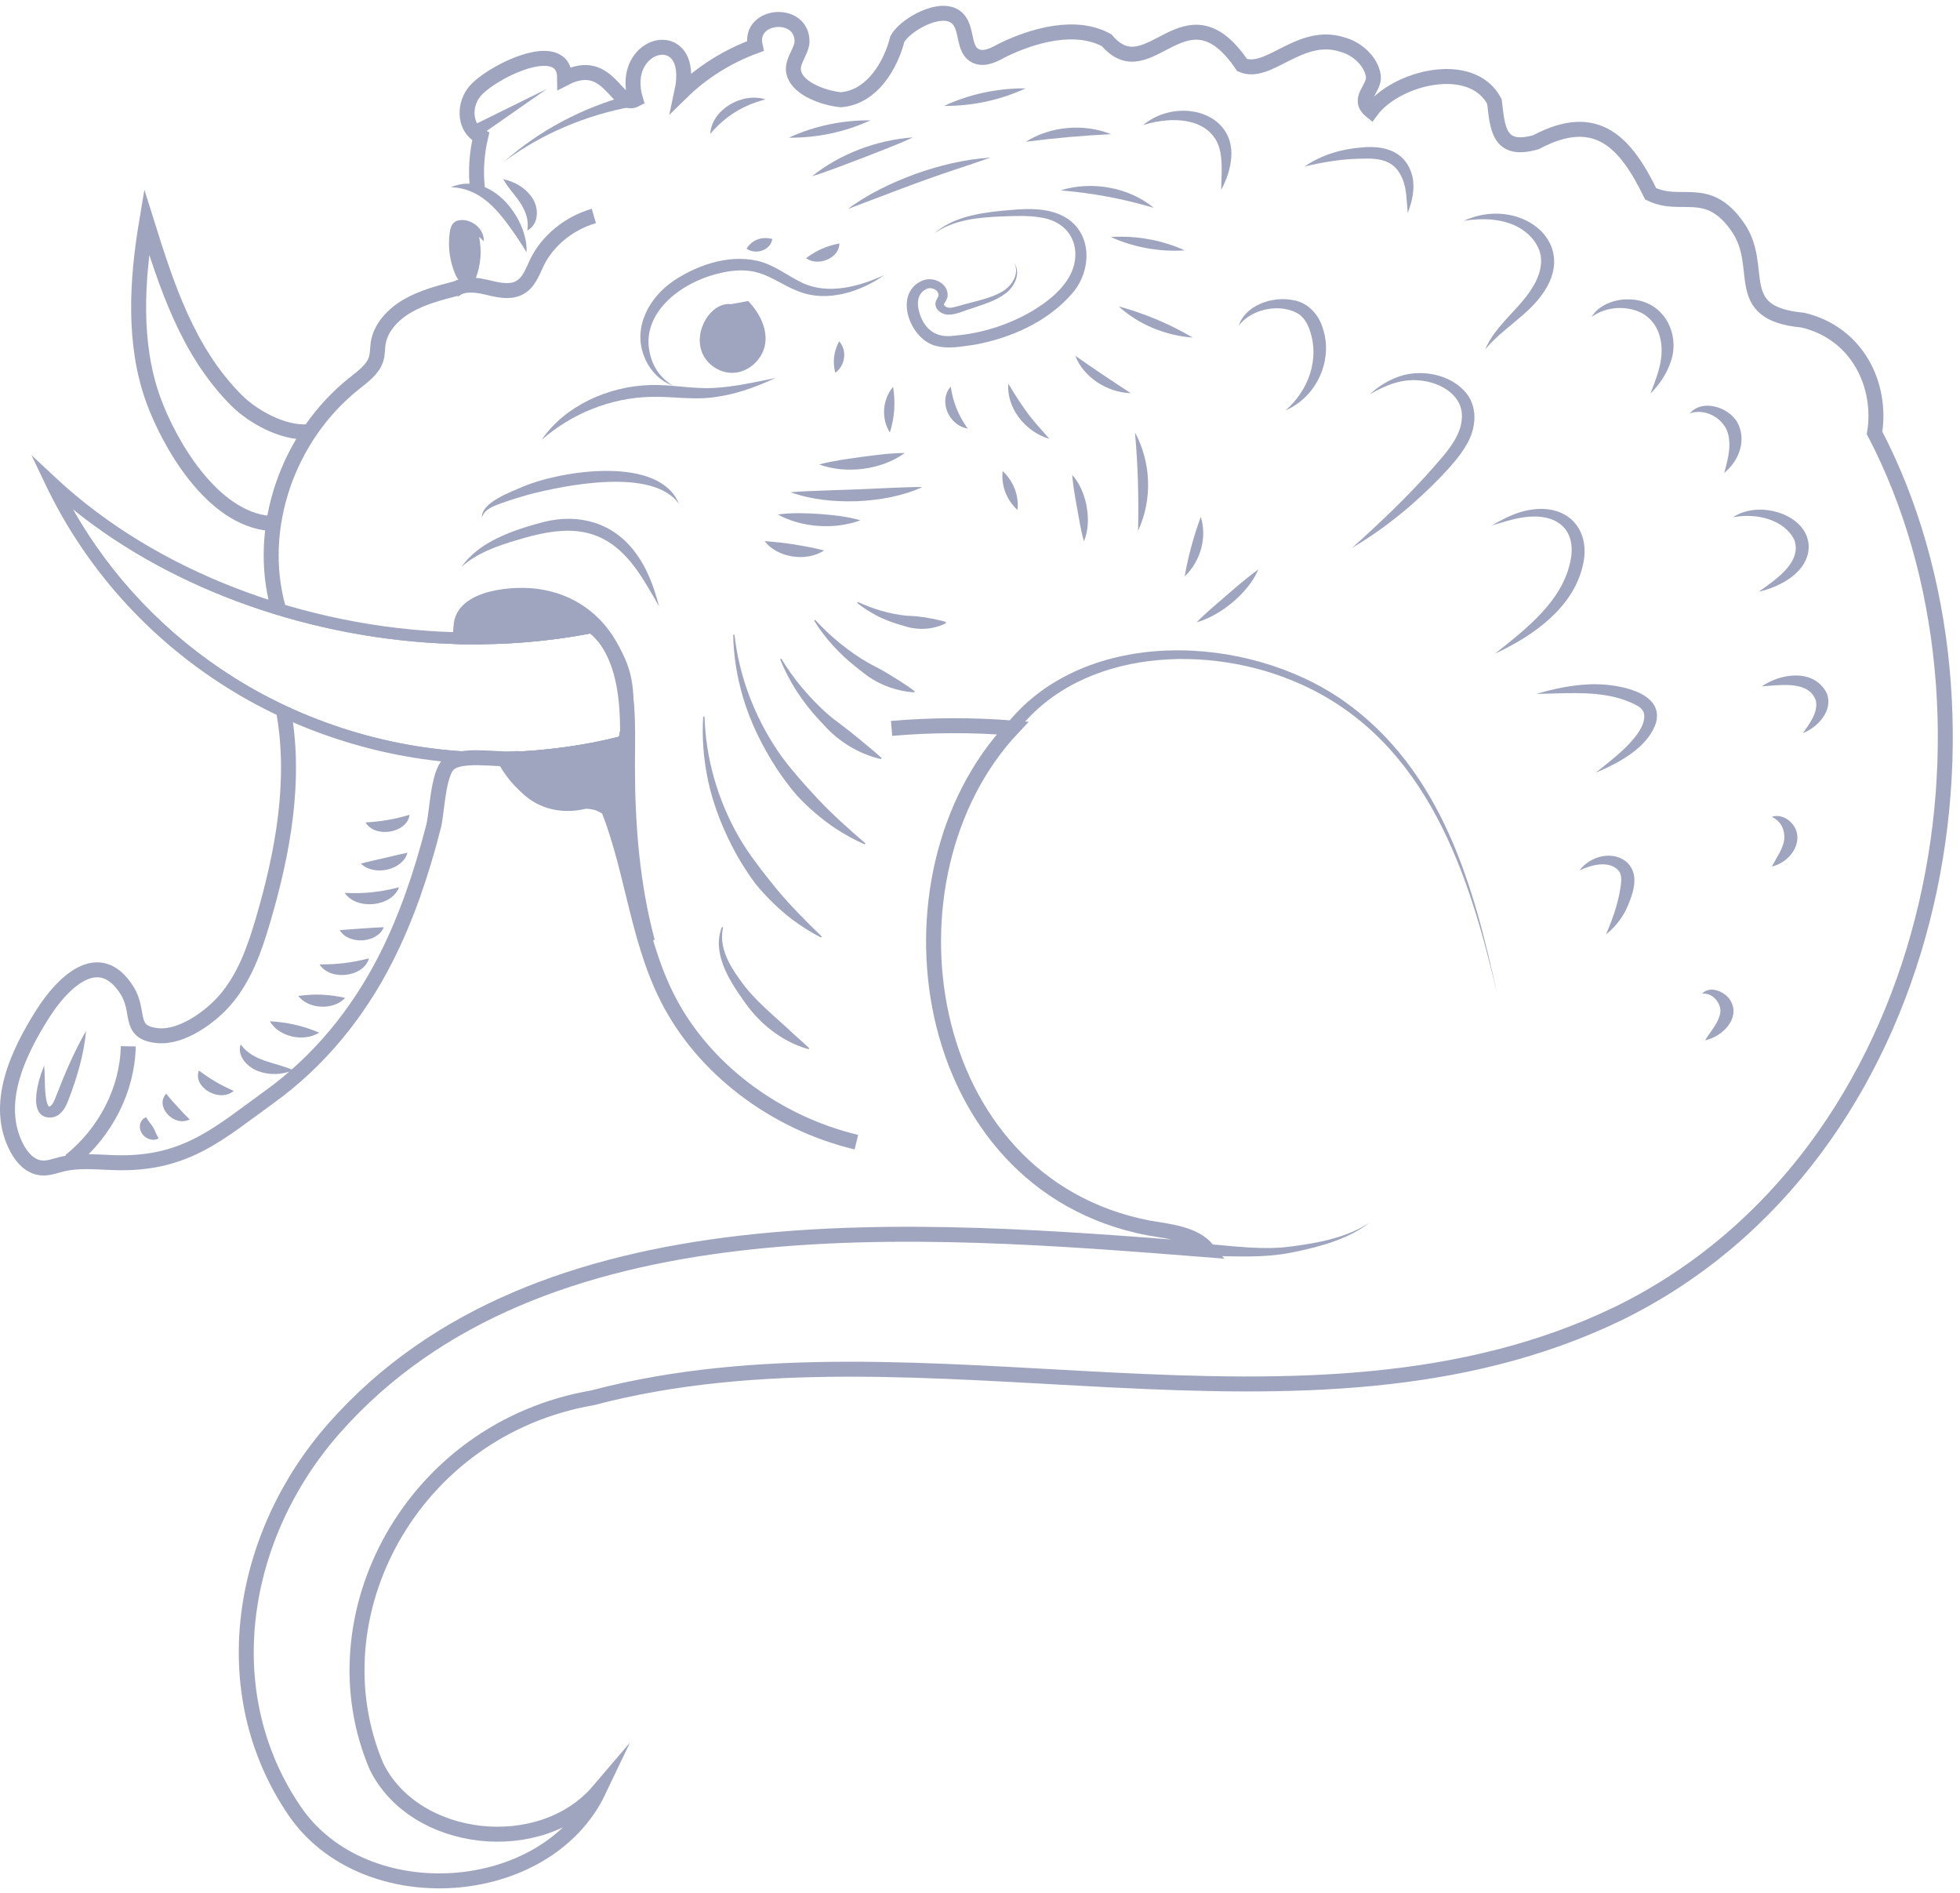 <svg width="262" height="253" viewBox="0 0 262 253" fill="none" xmlns="http://www.w3.org/2000/svg">
<path d="M37.857 94.743C39.62 104.156 37.857 113.826 35.14 123.049C34.029 126.815 32.707 130.639 30.043 133.704C28.188 135.836 24.355 138.727 21.07 138.407C16.979 138.007 18.83 135.259 16.953 132.316C13.164 126.376 8.247 131.501 5.74 135.452C2.393 140.728 -0.901 147.614 2.31 153.531C2.97 154.745 4.055 155.959 5.547 156.086C6.466 156.165 7.35 155.817 8.238 155.595C10.732 154.978 13.37 155.362 15.956 155.394C25.042 155.504 29.496 151.28 35.941 146.649C42.73 141.769 47.858 135.349 51.489 128.258C54.394 122.583 56.38 116.567 57.947 110.488C58.428 108.621 58.524 103.429 59.999 102.1C61.582 100.672 66.233 101.534 68.456 101.411C68.775 103.765 70.56 105.912 72.971 106.85C75.381 107.787 78.334 107.467 80.439 106.051C84.503 114.811 84.844 124.734 89.215 133.372C93.949 142.73 103.473 149.999 114.476 152.645" stroke="#9FA5BE" stroke-width="2" stroke-miterlimit="10"/>
<path d="M61.718 84.658C60.738 80.027 68.001 79.255 71.457 79.659C77.63 80.379 81.594 84.614 83.033 89.934C84.14 94.031 83.864 98.315 83.873 102.531C83.891 110.381 84.503 118.228 86.55 125.857" stroke="#9FA5BE" stroke-width="2" stroke-miterlimit="10"/>
<path d="M60.983 38.554C58.734 39.139 56.451 39.737 54.482 40.876C52.513 42.015 50.864 43.791 50.549 45.887C50.444 46.579 50.487 47.295 50.282 47.971C49.871 49.34 48.545 50.293 47.368 51.23C38.364 58.393 34.274 70.626 37.166 81.146" stroke="#9FA5BE" stroke-width="2" stroke-miterlimit="10"/>
<path d="M5.893 142.397C6.055 143.924 5.911 145.53 6.191 147.001C6.256 147.325 6.396 147.847 6.584 147.895C6.584 147.887 6.58 147.891 6.584 147.891C6.615 147.891 6.633 147.887 6.663 147.867C7.061 147.642 7.328 146.957 7.516 146.435C8.68 143.481 9.883 140.574 11.506 137.778C11.213 140.938 10.303 143.983 9.166 146.961C8.951 147.535 8.628 148.29 8.072 148.781C7.276 149.595 5.696 149.564 5.163 148.535C4.874 148.005 4.843 147.555 4.821 147.123C4.821 145.415 5.329 143.908 5.889 142.401L5.893 142.397Z" fill="#9FA5BE"/>
<path d="M17.146 139.831C17.028 145.609 14.14 151.3 9.367 155.148" stroke="#9FA5BE" stroke-width="2" stroke-miterlimit="10"/>
<path d="M19.534 149.311C19.889 149.936 20.169 150.169 20.475 150.667C20.772 151.173 20.825 151.51 21.206 152.127C20.383 152.621 19.337 152.119 18.93 151.415C18.506 150.719 18.629 149.655 19.534 149.311Z" fill="#9FA5BE"/>
<path d="M22.225 146.158C22.746 146.847 23.209 147.337 23.739 147.918C24.273 148.5 24.714 148.998 25.362 149.599C23.24 150.703 20.628 147.827 22.225 146.158Z" fill="#9FA5BE"/>
<path d="M26.587 143.07C28.153 144.24 29.417 144.972 31.237 145.791C29.347 147.424 25.721 145.296 26.587 143.07Z" fill="#9FA5BE"/>
<path d="M32.178 139.581C33.836 141.879 36.702 141.915 39.222 143.026C37.734 143.627 36.12 143.722 34.58 143.18C33.071 142.65 31.622 141.092 32.178 139.581Z" fill="#9FA5BE"/>
<path d="M36.076 136.484C38.461 136.627 40.504 137.09 42.669 138.007C40.556 139.324 37.24 138.549 36.076 136.484Z" fill="#9FA5BE"/>
<path d="M39.865 133.095C42.07 132.802 43.977 132.873 46.143 133.36C44.586 135.049 41.248 134.902 39.865 133.095Z" fill="#9FA5BE"/>
<path d="M42.713 128.883C45.111 128.903 47.018 128.661 49.324 128.08C48.615 130.599 44.131 131.137 42.713 128.883Z" fill="#9FA5BE"/>
<path d="M45.408 124.311C46.432 124.212 47.395 124.161 48.353 124.089C49.315 124.03 50.264 123.947 51.301 123.911C50.461 126.059 46.598 126.312 45.408 124.307V124.311Z" fill="#9FA5BE"/>
<path d="M46.077 119.332C48.681 119.458 50.837 119.225 53.344 118.572C52.377 121.198 47.683 121.685 46.077 119.332Z" fill="#9FA5BE"/>
<path d="M48.234 115.412C49.284 115.131 50.347 114.914 51.349 114.677C52.356 114.447 53.392 114.174 54.469 113.961C53.843 116.278 50.024 117.16 48.234 115.412Z" fill="#9FA5BE"/>
<path d="M48.869 109.911C51.039 109.788 52.675 109.499 54.744 108.894C54.456 111.331 50.137 112.07 48.869 109.911Z" fill="#9FA5BE"/>
<path d="M64.667 32.242C64.759 30.866 63.49 29.533 61.972 29.414C61.574 29.383 61.145 29.43 60.821 29.644C60.34 29.956 60.191 30.537 60.117 31.067C59.85 32.974 60.117 34.935 60.887 36.727C61.241 37.554 62.195 38.487 63.017 38.001C63.319 37.822 63.472 37.498 63.591 37.194C64.273 35.426 64.431 33.488 64.037 31.649" fill="#9FA5BE"/>
<path d="M97.733 40.646C96.329 40.48 95.064 41.489 94.377 42.612C93.533 43.988 93.257 45.693 93.87 47.168C94.482 48.644 96.07 49.806 97.812 49.83C100.096 49.862 102.02 47.935 102.292 45.883C102.563 43.83 101.504 41.789 100.012 40.227" fill="#9FA5BE"/>
<path d="M41.121 57.7C37.804 57.934 33.779 55.656 31.662 53.551C25.038 46.966 22.216 37.985 19.596 29.636C18.288 37.47 17.776 45.922 20.484 53.413C22.505 59.005 28.232 69.368 36.186 69.965" stroke="#9FA5BE" stroke-width="2" stroke-miterlimit="10"/>
<path d="M90.751 67.323C87.259 62.486 75.709 64.772 70.499 66.144C69.348 66.473 68.202 66.829 67.069 67.236C65.979 67.62 64.75 68.051 64.422 69.17C64.291 67.141 68.311 65.745 70.026 64.986C75.386 62.794 88.178 60.928 90.751 67.323Z" fill="#9FA5BE"/>
<path d="M72.389 58.804C75.412 54.331 81.244 51.57 87.045 51.456C89.924 51.388 92.588 52.009 95.427 51.843C98.149 51.709 100.879 51.08 103.644 50.518C101.128 51.693 98.464 52.682 95.567 53.069C92.75 53.496 89.849 52.966 87.084 53.034C81.589 53.144 76.365 55.312 72.389 58.8V58.804Z" fill="#9FA5BE"/>
<path d="M61.705 75.755C64.011 72.37 68.692 70.803 72.748 69.736C77.578 68.565 82.018 69.973 84.844 73.734C86.564 75.973 87.43 78.512 88.104 81.035C86.752 78.737 85.523 76.384 83.76 74.486C79.608 69.925 74.747 70.459 69.068 72.188C66.404 72.979 63.766 73.904 61.705 75.755Z" fill="#9FA5BE"/>
<path d="M94.176 95.779C94.342 101.384 95.939 106.921 98.779 111.884C100.161 114.273 102.06 116.65 103.814 118.814C105.643 121.032 107.765 123.144 109.852 125.165L109.747 125.292C108.364 124.592 107.069 123.757 105.84 122.844C104.094 121.491 102.327 119.783 100.979 118.094C100.179 117.069 99.194 115.503 98.547 114.376C96.77 111.2 95.375 107.751 94.635 104.267C94.054 101.463 93.809 98.603 94.001 95.775H94.176V95.779Z" fill="#9FA5BE"/>
<path d="M96.661 123.943C96.066 126.459 97.396 128.851 98.875 130.892C100.835 133.728 103.657 135.879 106.177 138.276C106.837 138.861 107.511 139.451 108.172 140.088L108.08 140.222C104.339 139.166 101.369 136.627 99.347 133.657C97.348 130.841 95.178 127.309 96.491 123.892L96.657 123.939L96.661 123.943Z" fill="#9FA5BE"/>
<path d="M98.179 84.82C98.796 90.294 100.787 95.617 103.928 100.308C105.455 102.566 107.489 104.785 109.353 106.806C111.296 108.878 113.514 110.836 115.684 112.715L115.588 112.845C114.183 112.236 112.862 111.489 111.593 110.662C109.791 109.436 107.94 107.858 106.505 106.284C105.648 105.323 104.576 103.848 103.863 102.78C101.894 99.77 100.279 96.475 99.291 93.11C98.507 90.397 98.048 87.616 98.009 84.832L98.184 84.824L98.179 84.82Z" fill="#9FA5BE"/>
<path d="M104.444 88.035C106.054 90.697 108.084 93.126 110.438 95.261L111.344 96.025C112.932 97.203 114.502 98.441 115.999 99.715C116.633 100.229 117.254 100.743 117.849 101.313L117.762 101.451C114.809 100.767 112.166 99.129 110.237 97.01L109.401 96.112C107.196 93.735 105.446 91.006 104.282 88.099L104.44 88.035H104.444Z" fill="#9FA5BE"/>
<path d="M108.964 82.843C111.016 85.069 113.396 87.043 116.091 88.605C116.97 89.072 117.95 89.558 118.781 90.084C119.971 90.816 121.166 91.532 122.272 92.382L122.211 92.528C119.98 92.398 117.797 91.615 116.029 90.385C115.526 90.009 114.822 89.459 114.341 89.076C112.136 87.328 110.25 85.239 108.824 82.937L108.968 82.847L108.964 82.843Z" fill="#9FA5BE"/>
<path d="M114.673 80.446C116.712 81.399 118.908 82.055 121.174 82.289C122.684 82.324 124.171 82.554 125.633 82.902C125.891 82.965 126.153 83.02 126.424 83.119L126.446 83.278C124.779 84.167 122.671 84.262 120.864 83.661C119.578 83.297 118.304 82.87 117.149 82.253C116.231 81.763 115.356 81.217 114.577 80.572L114.678 80.442L114.673 80.446Z" fill="#9FA5BE"/>
<path d="M102.204 72.318C105 72.528 107.463 72.903 110.171 73.564C107.752 75.142 103.902 74.533 102.204 72.318Z" fill="#9FA5BE"/>
<path d="M105.665 65.781C108.268 65.575 111.869 65.516 114.489 65.405C117.123 65.31 120.689 65.081 123.318 65.085C120.601 66.322 117.578 66.849 114.568 66.983C111.554 67.082 108.491 66.793 105.665 65.781Z" fill="#9FA5BE"/>
<path d="M109.493 62.071C111.409 61.565 113.256 61.339 115.181 61.062C117.114 60.817 118.948 60.552 120.947 60.54C117.863 62.783 113.164 63.404 109.493 62.071Z" fill="#9FA5BE"/>
<path d="M103.963 68.759C105.862 68.498 107.66 68.577 109.528 68.688C111.396 68.834 113.186 69.008 115.014 69.534C111.554 70.823 107.166 70.507 103.959 68.759H103.963Z" fill="#9FA5BE"/>
<path d="M118.204 36.763C115.071 38.977 110.565 40.492 106.684 38.918C104.742 38.171 103.189 36.996 101.491 36.49C99.829 35.96 97.952 36.067 96.163 36.525C90.891 37.732 85.562 41.967 86.892 47.319C87.264 48.98 88.296 50.581 89.981 51.554C88.069 50.882 86.691 49.268 86.061 47.52C84.63 43.751 86.704 39.761 90.121 37.474C93.468 35.272 97.978 33.773 102.056 35.086C103.985 35.766 105.508 36.976 107.258 37.803C110.714 39.432 114.866 38.293 118.204 36.763Z" fill="#9FA5BE"/>
<path d="M60.266 25.028C65.704 22.698 70.621 29.323 70.385 33.717C69.755 32.661 69.112 31.7 68.438 30.751C66.504 28.042 64.194 25.135 60.266 25.024V25.028Z" fill="#9FA5BE"/>
<path d="M60.541 38.977C61.499 37.886 63.354 37.997 64.846 38.345C66.338 38.693 67.992 39.163 69.348 38.499C70.691 37.838 71.164 36.347 71.776 35.082C73.189 32.167 76.029 29.841 79.38 28.86" stroke="#9FA5BE" stroke-width="2" stroke-miterlimit="10"/>
<path d="M107.748 34.5C109.161 33.456 110.412 32.895 112.197 32.535C112.236 34.453 109.397 35.699 107.748 34.5Z" fill="#9FA5BE"/>
<path d="M99.794 33.231C100.542 32.052 101.784 31.573 103.237 31.933C103.04 33.397 101.08 34.129 99.794 33.231Z" fill="#9FA5BE"/>
<path d="M70.486 30.81C70.709 29.454 70.315 28.39 69.659 27.282C68.954 26.143 67.948 25.19 67.27 23.94C68.906 24.308 70.311 25.159 71.181 26.499C72.039 27.812 72.065 29.956 70.486 30.806V30.81Z" fill="#9FA5BE"/>
<path d="M63.836 25.368C63.56 22.991 63.705 20.579 64.26 18.241C62.108 17.197 61.946 14.266 63.302 12.431C65.078 9.888 75.465 4.592 75.482 10.462C81.454 7.369 82.386 14.666 84.967 13.305C82.583 5.482 93.153 2.991 91.144 12.313C93.866 9.647 97.239 7.531 100.953 6.163C99.973 1.78 107.393 1.231 107.205 5.7C107.052 6.946 106.015 8.037 106.05 9.291C106.194 11.704 109.896 13.056 112.359 13.333C116.681 13.028 119.136 8.488 119.949 5.217C120.947 3.358 125.759 0.554 127.877 2.362C129.469 3.722 128.568 6.791 130.594 7.547C131.727 7.966 132.948 7.282 134.002 6.716C138.001 4.751 143.784 3.074 147.945 5.391C153.646 12.123 158.432 -2.523 166.036 8.694C169.584 10.205 173.744 4.118 179.432 5.957C181.449 6.487 183.326 8.247 183.579 10.177C183.798 11.842 181.256 13.207 183.278 14.836C186.576 10.351 196.726 7.792 199.763 13.562C200.187 17.039 200.266 20.464 205.328 19.001C213.522 14.642 217.359 19.175 220.653 25.906C224.796 27.915 228.209 24.549 232.256 30.288C236.093 35.722 231.171 41.888 240.988 42.782C248.321 44.511 251.602 51.511 250.578 57.851C270.309 95.605 259.302 154.519 216.309 175.552C174.239 195.838 123.384 175.161 79.218 186.804C55.02 190.973 41.786 215.988 50.321 236.06C55.418 246.474 72.306 248.396 80.028 239.335C73.01 254.044 48.676 255.661 39.375 242.008C28.464 225.991 32.156 205.061 44.66 190.882C72.074 159.795 122.649 163.988 161.433 167.033C159.718 164.897 156.415 164.597 153.549 164.11C122.588 158.162 116.795 117.03 135.358 97.294C129.977 96.863 124.556 96.883 119.179 97.346" stroke="#9FA5BE" stroke-width="2" stroke-miterlimit="10"/>
<path d="M124.915 31.19C127.312 29.026 130.865 28.473 134.094 28.148C136.552 27.935 139.304 27.646 141.671 28.671C146.151 30.613 146.086 36.154 143.246 39.302C140.035 42.976 135.17 45.191 130.169 46.089C128.371 46.318 126.709 46.706 124.854 46.156C121.533 45.084 119.516 39.337 123.108 37.589C124.657 36.782 126.805 37.866 126.669 39.543C126.66 39.934 126.315 40.37 126.188 40.623C126.149 40.761 126.302 40.927 126.455 41.014C126.997 41.299 127.785 40.975 128.415 40.82C130.309 40.247 132.453 39.911 134.067 38.91C135.345 38.119 136.264 36.553 135.603 35.165C136.474 36.537 135.651 38.317 134.365 39.254C133.061 40.239 131.407 40.682 129.867 41.228C128.879 41.509 127.829 42.066 126.744 42.054C125.842 42.042 124.897 41.327 125.059 40.429C125.147 39.962 125.422 39.796 125.457 39.452C125.449 38.712 124.438 38.254 123.742 38.677C122.522 39.333 122.557 40.745 122.933 41.9C123.607 44.024 125.107 45.199 127.496 44.87C131.429 44.55 135.266 43.276 138.508 41.24C140.971 39.681 143.347 37.498 143.701 34.726C144.073 31.838 142.262 29.458 138.959 29.042C137.423 28.793 135.796 28.857 134.159 28.916C130.944 29.038 127.54 29.315 124.919 31.186L124.915 31.19Z" fill="#9FA5BE"/>
<path d="M63.381 16.675L73.106 11.882L64.339 18L63.381 16.675Z" fill="#9FA5BE"/>
<path d="M67.493 21.516C72.052 17.486 77.752 14.428 84 12.732L84.429 14.266C78.317 15.386 72.441 17.877 67.498 21.516H67.493Z" fill="#9FA5BE"/>
<path d="M152.801 16.715C157.255 13.009 164.929 14.824 164.596 20.919C164.5 22.524 163.971 23.996 163.24 25.376C163.258 23.846 163.398 22.351 163.218 20.954C162.711 15.931 157.308 15.295 152.797 16.715H152.801Z" fill="#9FA5BE"/>
<path d="M174.383 22.259C176.518 20.761 179.235 19.926 181.939 19.716C185.268 19.352 188.029 20.389 188.799 23.573C189.171 25.265 188.768 26.903 188.173 28.473C188.033 26.863 188.037 25.249 187.473 23.909C186.489 21.504 184.656 21.105 182.022 21.207C179.419 21.235 176.956 21.642 174.383 22.256V22.259Z" fill="#9FA5BE"/>
<path d="M195.672 29.509C202.939 26.175 210.997 32.108 206.408 38.965C204.396 42.074 200.856 43.862 198.537 46.694C199.43 44.507 201.311 42.723 202.899 40.959C204.382 39.302 205.804 37.395 205.988 35.276C206.202 33.199 204.781 31.328 202.825 30.296C200.703 29.197 198.091 29.122 195.672 29.513V29.509Z" fill="#9FA5BE"/>
<path d="M212.748 42.359C213.679 40.801 215.775 39.954 217.726 40.01C222.377 40.057 224.582 44.546 223.388 48.169C222.867 49.877 221.856 51.353 220.618 52.606C221.231 51.017 221.839 49.474 222.04 47.928C222.333 45.725 221.786 43.348 219.796 42.031C217.718 40.749 214.743 40.904 212.752 42.359H212.748Z" fill="#9FA5BE"/>
<path d="M225.881 55.24C227.697 53.136 231.551 54.58 232.439 56.87C233.38 59.136 232.361 61.663 230.488 63.198C230.777 62.126 231.044 61.121 231.136 60.145C231.232 59.172 231.149 58.25 230.803 57.431C230.064 55.826 227.959 54.548 225.877 55.24H225.881Z" fill="#9FA5BE"/>
<path d="M231.652 69.138C235.134 66.734 241.771 68.755 241.776 73.105C241.723 76.368 238.149 78.385 235.091 79.085C237.488 77.381 240.852 75.134 239.868 72.192C238.56 69.455 234.797 68.498 231.647 69.138H231.652Z" fill="#9FA5BE"/>
<path d="M235.498 91.729C238.013 90.009 242.226 89.349 244.046 92.374C245.263 94.624 243.202 97.108 241.019 97.97C241.981 96.574 243.018 95.218 242.743 93.656C241.789 90.907 238.061 91.567 235.493 91.729H235.498Z" fill="#9FA5BE"/>
<path d="M236.854 109.175C237.72 108.823 238.792 109.262 239.387 109.887C241.456 111.971 239.575 115.195 236.849 115.804C237.506 114.554 238.328 113.47 238.507 112.181C238.604 111.03 238.179 109.804 236.854 109.175Z" fill="#9FA5BE"/>
<path d="M227.513 132.81C228.629 131.58 230.799 132.62 231.394 133.862C232.601 136.125 230.269 138.533 227.916 139.032C228.712 137.746 229.81 136.611 229.968 135.223C230.073 134.127 228.97 132.613 227.513 132.81Z" fill="#9FA5BE"/>
<path d="M165.589 43.538C166.403 40.844 170.082 39.495 172.97 40.132C174.939 40.488 176.317 42.153 176.802 43.818C178.242 47.935 176.142 52.99 171.837 54.849C174.974 52.128 176.361 47.979 175.131 44.285C174.847 43.391 174.396 42.576 173.736 42.062C171.342 40.425 167.256 41.228 165.589 43.538Z" fill="#9FA5BE"/>
<path d="M183.054 52.729C184.306 51.594 185.815 50.621 187.613 50.134C190.339 49.434 193.598 50.095 195.558 52.053C197.706 54.101 197.378 57.317 195.934 59.607C195.038 61.106 193.865 62.391 192.714 63.609C189.21 67.256 185.224 70.57 180.749 73.208C184.524 69.819 188.138 66.389 191.446 62.648C193.436 60.354 195.882 57.831 195.344 54.778C194.692 51.839 190.877 50.435 187.81 50.882C186.143 51.115 184.546 51.859 183.059 52.721L183.054 52.729Z" fill="#9FA5BE"/>
<path d="M199.408 70.23C200.633 69.51 201.911 68.842 203.35 68.403C209.182 66.753 212.857 70.523 211.553 75.688C210.232 81.197 205.069 84.939 199.841 87.355C204.05 84.029 208.648 80.434 209.838 75.364C210.923 71.08 208.447 68.415 203.556 69.154C202.169 69.356 200.799 69.823 199.408 70.23Z" fill="#9FA5BE"/>
<path d="M205.375 92.738C207.659 92.062 210.017 91.555 212.48 91.457C215.757 91.294 222.517 92.327 221.366 96.574C220.312 99.877 216.462 101.941 213.307 103.266C215.105 101.823 216.934 100.442 218.312 98.805C218.955 98.026 219.555 97.187 219.743 96.254C219.914 95.384 219.708 94.779 218.842 94.3C217.94 93.81 216.895 93.414 215.823 93.161C212.419 92.354 208.924 92.695 205.371 92.734L205.375 92.738Z" fill="#9FA5BE"/>
<path d="M211.155 116.314C212.485 114.451 215.648 113.522 217.573 115.329C219.293 117.085 218.181 119.774 217.328 121.645C216.685 122.871 215.814 123.998 214.686 124.872C215.211 123.623 215.683 122.428 216.033 121.218C216.353 120.071 216.663 118.774 216.72 117.627C216.733 117.081 216.619 116.654 216.335 116.326C215.049 114.949 212.748 115.574 211.155 116.318V116.314Z" fill="#9FA5BE"/>
<path d="M183.081 163.391C180.193 165.637 176.387 166.638 172.738 167.377C169.015 168.148 165.13 167.891 161.367 167.832L161.468 166.254C165.182 166.566 168.879 167.081 172.576 166.586C176.256 166.112 180.018 165.408 183.081 163.391Z" fill="#9FA5BE"/>
<path d="M134.763 96.527C145.189 83.812 166.666 84.611 179.598 93.66C192.789 102.958 197.059 118.604 200.104 132.751C196.486 117.2 190.912 99.11 173.95 91.469C161.665 85.888 144.642 86.719 136.168 97.468L134.763 96.523V96.527Z" fill="#9FA5BE"/>
<path d="M94.955 17.881C95.069 14.784 99.059 12.277 102.309 13.274C101.513 13.507 100.796 13.74 100.118 14.029C98.026 14.907 96.373 16.212 94.955 17.881Z" fill="#9FA5BE"/>
<path d="M105.433 18.403C108.797 16.853 112.564 16.046 116.344 16.086C112.98 17.644 109.209 18.435 105.433 18.403Z" fill="#9FA5BE"/>
<path d="M113.326 27.935C116.008 25.93 119.109 24.454 122.316 23.264C125.541 22.117 128.927 21.282 132.396 21.061C130.782 21.642 129.172 22.165 127.571 22.702C122.767 24.288 118.059 26.151 113.33 27.931L113.326 27.935Z" fill="#9FA5BE"/>
<path d="M108.548 23.553C112.258 20.59 117.101 18.72 122.036 18.36C120.129 19.273 117.342 20.302 115.356 21.089C113.343 21.84 110.609 22.936 108.548 23.553Z" fill="#9FA5BE"/>
<path d="M112.175 45.602C113.256 46.844 113.015 48.829 111.654 49.826C111.274 48.359 111.453 46.959 112.175 45.602Z" fill="#9FA5BE"/>
<path d="M119.381 51.693C119.722 53.769 119.586 55.786 118.952 57.807C117.766 55.94 117.95 53.413 119.381 51.693Z" fill="#9FA5BE"/>
<path d="M127.089 51.669C127.391 53.757 128.1 55.502 129.356 57.277C126.761 56.842 125.422 53.516 127.089 51.669Z" fill="#9FA5BE"/>
<path d="M134.781 51.282C135.922 53.164 137.222 55.209 138.709 56.874L140.28 58.654C136.955 57.685 134.531 54.43 134.781 51.282Z" fill="#9FA5BE"/>
<path d="M143.741 47.552C146.23 49.292 148.601 50.882 151.156 52.547C147.914 52.448 144.782 50.328 143.741 47.552Z" fill="#9FA5BE"/>
<path d="M149.537 40.943C153.055 41.916 156.354 43.296 159.434 45.112C155.741 44.851 152.14 43.328 149.537 40.943Z" fill="#9FA5BE"/>
<path d="M148.488 31.676C151.887 31.459 155.33 32.076 158.375 33.464C154.976 33.685 151.537 33.057 148.488 31.676Z" fill="#9FA5BE"/>
<path d="M141.776 25.443C145.937 24.118 150.994 25.064 154.227 27.777C150.128 26.563 146.072 25.795 141.776 25.443Z" fill="#9FA5BE"/>
<path d="M137.139 18.945C140.354 16.873 144.913 16.461 148.514 17.933C144.651 18.127 140.967 18.447 137.139 18.945Z" fill="#9FA5BE"/>
<path d="M126.192 14.155C129.552 12.593 133.319 11.779 137.095 11.81C133.735 13.376 129.968 14.179 126.192 14.155Z" fill="#9FA5BE"/>
<path d="M134.028 62.956C135.494 64.329 136.233 66.255 136.001 68.153C134.527 66.785 133.805 64.855 134.028 62.956Z" fill="#9FA5BE"/>
<path d="M143.316 63.443C144.401 64.685 144.979 66.196 145.267 67.73C145.526 69.273 145.499 70.871 144.896 72.354C144.664 71.587 144.519 70.843 144.375 70.107C144.016 68.019 143.482 65.551 143.321 63.439L143.316 63.443Z" fill="#9FA5BE"/>
<path d="M151.716 57.788C153.895 61.822 154.057 66.805 152.128 70.942C152.237 66.508 152.11 62.205 151.716 57.788Z" fill="#9FA5BE"/>
<path d="M160.514 69.075C161.367 71.804 160.514 74.976 158.357 77.04C158.839 74.296 159.543 71.713 160.514 69.075Z" fill="#9FA5BE"/>
<path d="M168.214 76.091C167.506 77.752 166.289 79.172 164.885 80.394C163.463 81.597 161.831 82.625 159.954 83.175C160.597 82.495 161.28 81.897 161.949 81.296C163.883 79.647 166.132 77.598 168.21 76.095L168.214 76.091Z" fill="#9FA5BE"/>
<path d="M83.987 96.46C83.943 97.575 83.904 98.686 83.86 99.802C83.733 103.183 83.606 106.561 83.479 109.942C83.457 110.603 83.431 111.263 83.405 111.924C83.405 111.263 83.186 110.642 82.819 110.073C82.228 109.159 81.252 108.396 80.211 107.882C78.47 107.028 74.742 107.85 72.936 107.115C70.424 106.094 68.705 104.283 67.392 102.1C67.239 101.846 67.091 101.585 66.946 101.32C66.806 101.063 66.671 100.802 66.539 100.533C66.649 100.533 66.754 100.529 66.863 100.529C66.99 100.525 67.117 100.525 67.248 100.522C72.498 100.403 78.221 99.636 82.744 98.449C82.959 97.607 83.348 95.265 82.525 91.334C81.677 87.264 79.647 85.271 78.907 84.662C73.36 85.726 67.65 86.189 61.924 86.094C61.709 86.09 61.495 86.086 61.281 86.078C61.245 85.813 61.224 85.548 61.211 85.287C61.197 85.022 61.197 84.761 61.215 84.5C61.254 83.756 61.416 83.028 61.736 82.34C61.827 82.123 61.941 81.913 62.072 81.704L62.086 81.85C62.186 81.787 62.287 81.727 62.392 81.668C62.484 81.612 62.58 81.557 62.676 81.51C66.561 79.386 71.667 79.247 75.753 81.063C76.917 81.581 77.993 82.249 78.951 83.036C81.532 85.136 83.296 88.075 83.825 91.188C84.118 92.928 84.052 94.7 83.987 96.46Z" fill="#9FA5BE"/>
<path d="M84.691 93.948V93.972C84.7 94.549 84.691 95.127 84.669 95.704C84.643 96.531 84.612 97.357 84.582 98.184C84.542 99.169 84.503 100.158 84.468 101.142C84.332 104.785 84.197 108.428 84.057 112.074C84.031 112.833 82.727 112.837 82.744 112.074C82.788 110.46 81.397 109.092 79.879 108.396C79.279 108.119 78.566 108.079 77.906 108.06C77.083 108.032 76.26 108.06 75.438 108.048C74.025 108.028 72.826 107.814 71.601 107.158C70.455 106.541 69.436 105.722 68.591 104.789C67.839 103.958 67.209 103.057 66.662 102.111C66.509 101.854 66.364 101.589 66.224 101.324C66.084 101.063 65.953 100.802 65.831 100.537C66.067 100.537 66.303 100.537 66.539 100.533C66.649 100.533 66.754 100.529 66.863 100.529C66.99 100.525 67.117 100.525 67.248 100.521C67.379 100.782 67.519 101.043 67.659 101.301C67.808 101.562 67.961 101.823 68.123 102.08C68.876 103.274 69.79 104.382 70.949 105.279C71.864 105.991 72.988 106.66 74.204 106.798C75.626 106.96 77.066 106.79 78.487 106.905C79.949 107.016 81.121 107.542 82.197 108.447C82.434 108.645 82.657 108.859 82.858 109.088C82.967 106.181 83.077 103.27 83.186 100.363C83.191 100.233 83.195 100.106 83.199 99.976C83.212 99.699 83.221 99.422 83.23 99.145C83.282 97.84 83.335 96.539 83.37 95.234C83.414 93.644 83.392 92.038 83.011 90.476C82.394 87.968 80.972 85.643 78.942 83.843C78.916 83.815 78.885 83.792 78.855 83.764C78.623 83.562 78.387 83.368 78.142 83.191C73.762 79.888 67.257 79.429 62.449 82.344C62.09 83.048 61.91 83.772 61.858 84.511C61.84 84.772 61.836 85.037 61.849 85.299C61.858 85.564 61.884 85.829 61.924 86.094C61.709 86.09 61.495 86.086 61.281 86.078C61.062 86.074 60.847 86.07 60.629 86.062C60.598 85.801 60.576 85.536 60.567 85.271C60.559 85.006 60.559 84.745 60.567 84.484C60.624 83.479 60.882 82.494 61.416 81.557C61.442 81.375 61.565 81.253 61.722 81.189C61.845 81.118 61.989 81.098 62.125 81.118C65.078 79.445 68.679 78.887 72.109 79.398C78.295 80.311 83.182 85.03 84.354 90.523C84.595 91.654 84.678 92.801 84.687 93.948H84.691Z" fill="#9FA5BE"/>
<path d="M83.388 91.188C82.263 85.817 79.139 83.808 79.139 83.808C79.074 83.819 79.008 83.831 78.942 83.843C73.382 84.931 67.629 85.401 61.849 85.299C61.635 85.299 61.425 85.295 61.211 85.287C60.996 85.283 60.782 85.275 60.568 85.271C40.639 84.63 20.545 77.199 6.895 64.471C11.979 75.11 20.226 84.559 30.743 91.184C41.086 97.694 53.629 101.411 66.224 101.324C66.443 101.328 66.662 101.324 66.881 101.32H66.946C67.183 101.316 67.419 101.309 67.659 101.301C72.713 101.158 78.435 100.431 83.23 99.145C83.304 99.125 83.383 99.106 83.457 99.086C83.457 99.086 84.507 96.558 83.388 91.188ZM82.744 98.449C78.221 99.635 72.498 100.403 67.248 100.521C67.117 100.525 66.99 100.525 66.863 100.529C66.754 100.529 66.649 100.533 66.539 100.533C66.303 100.537 66.067 100.537 65.831 100.537C53.756 100.541 41.523 97.005 31.246 90.535C22.247 84.868 14.871 77.139 9.704 68.011C23.271 79.002 41.969 85.481 60.629 86.062C60.847 86.07 61.062 86.074 61.281 86.078C61.495 86.086 61.709 86.09 61.924 86.094C67.651 86.189 73.36 85.726 78.907 84.662C79.647 85.271 81.677 87.264 82.526 91.334C83.348 95.265 82.959 97.607 82.744 98.449Z" fill="#9FA5BE"/>
<path d="M84.691 93.972V93.948C84.608 93.086 84.468 92.117 84.245 91.041C83.072 85.425 79.782 83.254 79.642 83.163L79.327 82.961L78.951 83.036C78.684 83.088 78.413 83.139 78.142 83.191C72.822 84.183 67.344 84.61 61.858 84.512C61.644 84.512 61.429 84.508 61.215 84.5C61.001 84.496 60.786 84.488 60.572 84.484C40.762 83.843 20.921 76.412 7.525 63.922L4.196 60.817L6.094 64.784C11.388 75.866 19.74 85.219 30.244 91.832C40.81 98.485 53.406 102.119 65.822 102.119C66.102 102.119 66.382 102.119 66.662 102.111C66.741 102.115 66.819 102.111 66.898 102.111C67.064 102.107 67.226 102.104 67.392 102.1C67.633 102.096 67.878 102.088 68.123 102.08C73.325 101.902 78.724 101.15 83.199 99.976C83.37 99.932 83.54 99.889 83.711 99.841L83.86 99.802L84.127 99.727L84.276 99.363C84.293 99.323 84.451 98.932 84.582 98.184C84.744 97.294 84.866 95.898 84.691 93.972ZM82.744 98.449C78.221 99.636 72.498 100.403 67.248 100.521C67.117 100.525 66.99 100.525 66.863 100.529C66.754 100.529 66.649 100.533 66.539 100.533C66.303 100.537 66.067 100.537 65.831 100.537C53.756 100.541 41.523 97.005 31.246 90.535C22.247 84.868 14.871 77.139 9.704 68.011C23.271 79.002 41.969 85.481 60.629 86.062C60.847 86.07 61.062 86.074 61.281 86.078C61.495 86.086 61.709 86.09 61.924 86.094C67.651 86.189 73.36 85.726 78.907 84.662C79.647 85.271 81.677 87.264 82.526 91.334C83.348 95.265 82.959 97.607 82.744 98.449Z" fill="#9FA5BE"/>
</svg>
